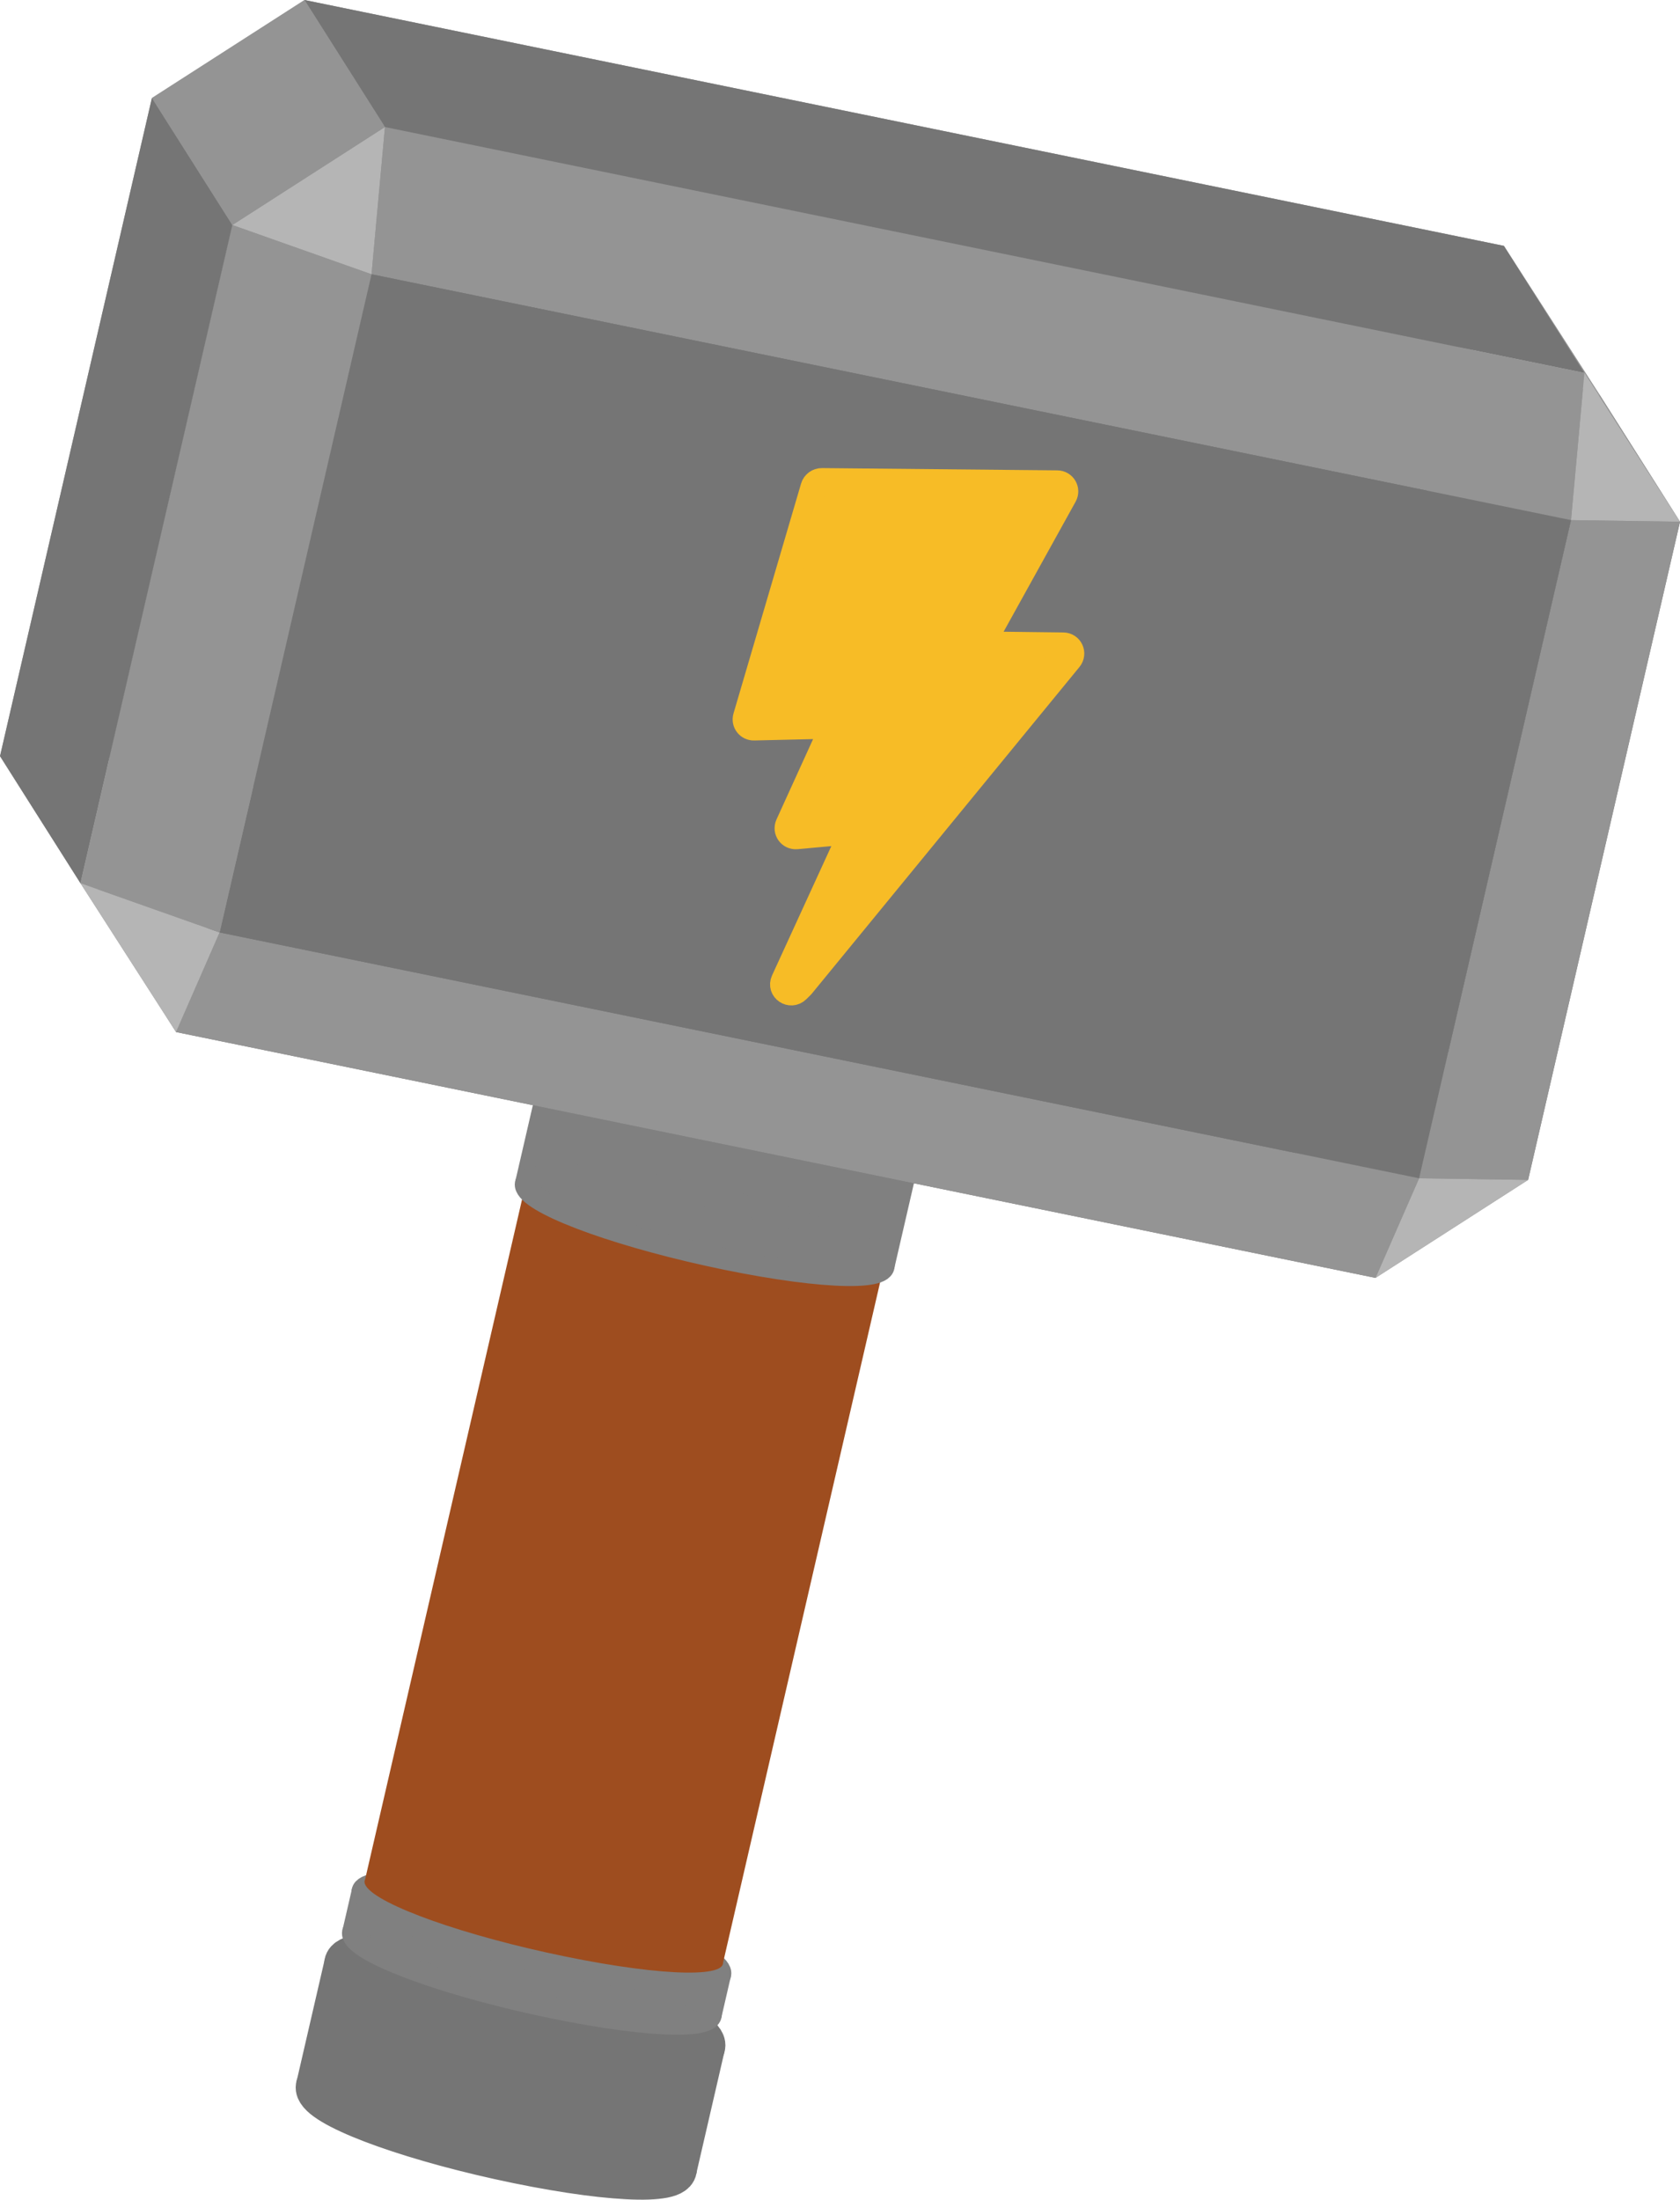 <svg class="hammer" width="39.313" height="51.462" version="1.1" viewBox="-50 -50 39.313 51.462" xmlns="http://www.w3.org/2000/svg">
 <g transform="rotate(13 -41.845 -31.38)">
  <g stroke-linecap="round" stroke-linejoin="round">
   <path d="m-15.431-31.308-2.963 3.037-0.469-3.427z" fill="#b5b5b5"/>
   <path d="m-15.431-47.111v15.803l-3.432-0.39v-15.803z" fill="#949494"/>
   <path d="m-18.863-31.698 0.469 3.427-28.643 0.709-0.469-3.426z" fill="#949494"/>
   <path d="m-18.863-47.501v15.803l-28.643 0.71v-15.803z" fill="#757575"/>
   <path d="m-15.431-47.111-2.963-2.889-0.469 2.499z" fill="#b5b5b5"/>
   <path d="m-50-30.451 2.963 2.889-0.469-3.426z" fill="#b5b5b5"/>
   <path d="m-47.037-49.291-0.469 2.5 28.643-0.71 0.469-2.499z" fill="#949494"/>
   <path d="m-50-46.254v15.803l2.494-0.537v-15.803z" fill="#949494"/>
  </g>
  <g stroke="#757575">
   <path d="m-31.464-4.754v2.963" stroke-width="9.6"/>
   <path d="m-30.791-1.126c-2.389 0.059-4.542-0.186-4.92-0.559-0.378-0.374 1.185-0.711 3.574-0.77s4.542 0.185 4.92 0.559-1.185 0.711-3.574 0.77" fill="#757575" stroke-linecap="round" stroke-linejoin="round"/>
   <path d="m-30.791-4.089c2.389-0.059 3.952-0.396 3.574-0.77s-2.531-0.618-4.92-0.559-3.952 0.396-3.574 0.77c0.378 0.373 2.531 0.618 4.92 0.559" fill="#757575" stroke-linecap="round" stroke-linejoin="round"/>
  </g>
  <g stroke="#808080">
   <path d="m-31.464-6.482v0.988" stroke-width="9.1"/>
   <path d="m-30.791-4.83c-2.389 0.059-4.542-0.185-4.92-0.559s1.185-0.711 3.574-0.77 4.542 0.186 4.92 0.559c0.378 0.374-1.185 0.711-3.574 0.77" fill="#808080" stroke-linecap="round" stroke-linejoin="round" stroke-width=".5"/>
   <path d="m-30.791-5.818c2.389-0.059 3.952-0.396 3.574-0.769-0.378-0.374-2.531-0.619-4.92-0.559-2.389 0.059-3.952 0.395-3.574 0.769s2.531 0.618 4.92 0.559" fill="#808080" stroke-linecap="round" stroke-linejoin="round" stroke-width=".5"/>
  </g>
  <path d="m-50-46.254 2.963-3.037-0.469 2.5z" fill="#b5b5b5" stroke-linecap="round" stroke-linejoin="round"/>
  <path d="m-15.431-31.308 2.503 2.472-2.963 3.037-2.503-2.472z" fill="#949494" stroke-linecap="round" stroke-linejoin="round"/>
  <path d="m-31.464-23.223v16.494" stroke="#9e4d1f" stroke-width="8.6"/>
  <g stroke-linecap="round" stroke-linejoin="round">
   <path d="m-30.791-6.065c-2.389 0.06-4.542-0.185-4.92-0.559-0.378-0.373 1.185-0.71 3.574-0.769 2.389-0.06 4.542 0.185 4.92 0.559 0.378 0.373-1.185 0.71-3.574 0.769" fill="#9e4d1f"/>
   <path d="m-30.791-22.559c2.389-0.059 3.952-0.396 3.574-0.77-0.378-0.373-2.531-0.618-4.92-0.559s-3.952 0.396-3.574 0.77 2.531 0.618 4.92 0.559" fill="#9e4d1f"/>
   <path d="m-15.431-31.308 2.503 2.472v-15.803l-2.503-2.472z" fill="#757575"/>
  </g>
  <g stroke="#808080">
   <path d="m-31.464-26.433v2.963" stroke-width="9.1"/>
   <path d="m-30.791-22.806c-2.389 0.059-4.542-0.185-4.92-0.559s1.185-0.711 3.574-0.77 4.542 0.186 4.92 0.559c0.378 0.374-1.185 0.711-3.574 0.77" fill="#808080" stroke-linecap="round" stroke-linejoin="round" stroke-width=".5"/>
   <path d="m-30.791-25.769c2.389-0.059 3.952-0.396 3.574-0.77-0.378-0.373-2.531-0.618-4.92-0.559s-3.952 0.396-3.574 0.77 2.531 0.618 4.92 0.559" fill="#808080" stroke-linecap="round" stroke-linejoin="round" stroke-width=".5"/>
  </g>
  <g stroke-linecap="round" stroke-linejoin="round">
   <path d="m-18.394-28.271 2.503 2.472-28.643 0.71-2.503-2.473z" fill="#757575"/>
   <path d="m-15.431-47.111 2.503 2.472-2.963-2.889-2.503-2.472z" fill="#949494"/>
   <path d="m-47.497-27.979-2.503-2.472 2.963 2.889 2.503 2.473z" fill="#949494"/>
   <path d="m-18.394-50 2.503 2.472-28.643 0.709-2.503-2.472z" fill="#757575"/>
   <path d="m-47.497-27.979-2.503-2.472v-15.803l2.503 2.472z" fill="#757575"/>
   <path d="m-47.497-43.782-2.503-2.472 2.963-3.037 2.503 2.472z" fill="#949494"/>
   <path d="m-12.928-28.836-2.963 3.037 0.469-2.5z" fill="#b5b5b5"/>
   <path d="m-12.928-44.639v15.803l-2.494 0.537v-15.803z" fill="#949494"/>
   <path d="m-44.065-27.589-0.469 2.5 28.643-0.71 0.469-2.5z" fill="#949494"/>
   <path d="m-12.928-44.639-2.963-2.889 0.469 3.426z" fill="#b5b5b5"/>
   <path d="m-47.497-27.979 2.963 2.89 0.469-2.5z" fill="#b5b5b5"/>
   <path d="m-15.891-47.528 0.469 3.426-28.643 0.71-0.469-3.427z" fill="#949494"/>
   <path d="m-44.065-43.392v15.803l28.643-0.71v-15.803z" fill="#757575"/>
   <path d="m-27.331-42.239-5.379 1.187c-0.089 0.02-0.154 0.096-0.16 0.186l-0.331 5.598c-7e-3 0.131 0.114 0.231 0.242 0.198 0 0 1.498-0.383 1.498-0.383 0.14-0.036 0.267 0.084 0.238 0.226l-0.445 2.19c-0.03 0.147 0.107 0.269 0.251 0.222l0.925-0.304c0.143-0.047 0.281 0.076 0.251 0.223l-0.708 3.44c-0.044 0.216 0.241 0.325 0.36 0.139l0.079-0.125 4.384-8.857c0.073-0.148-0.054-0.312-0.214-0.277 0 0-1.542 0.336-1.542 0.336-0.145 0.032-0.268-0.1-0.227-0.243l1.006-3.513c0.041-0.143-0.083-0.275-0.228-0.243z" fill="#f7bc26" stroke="#f7bc26" stroke-width=".6"/>
   <path d="m-47.497-43.782v15.803l3.432 0.39v-15.803z" fill="#949494"/>
   <path d="m-47.497-43.782 2.963-3.037 0.469 3.427z" fill="#b5b5b5"/>
  </g>
 </g>
</svg>
